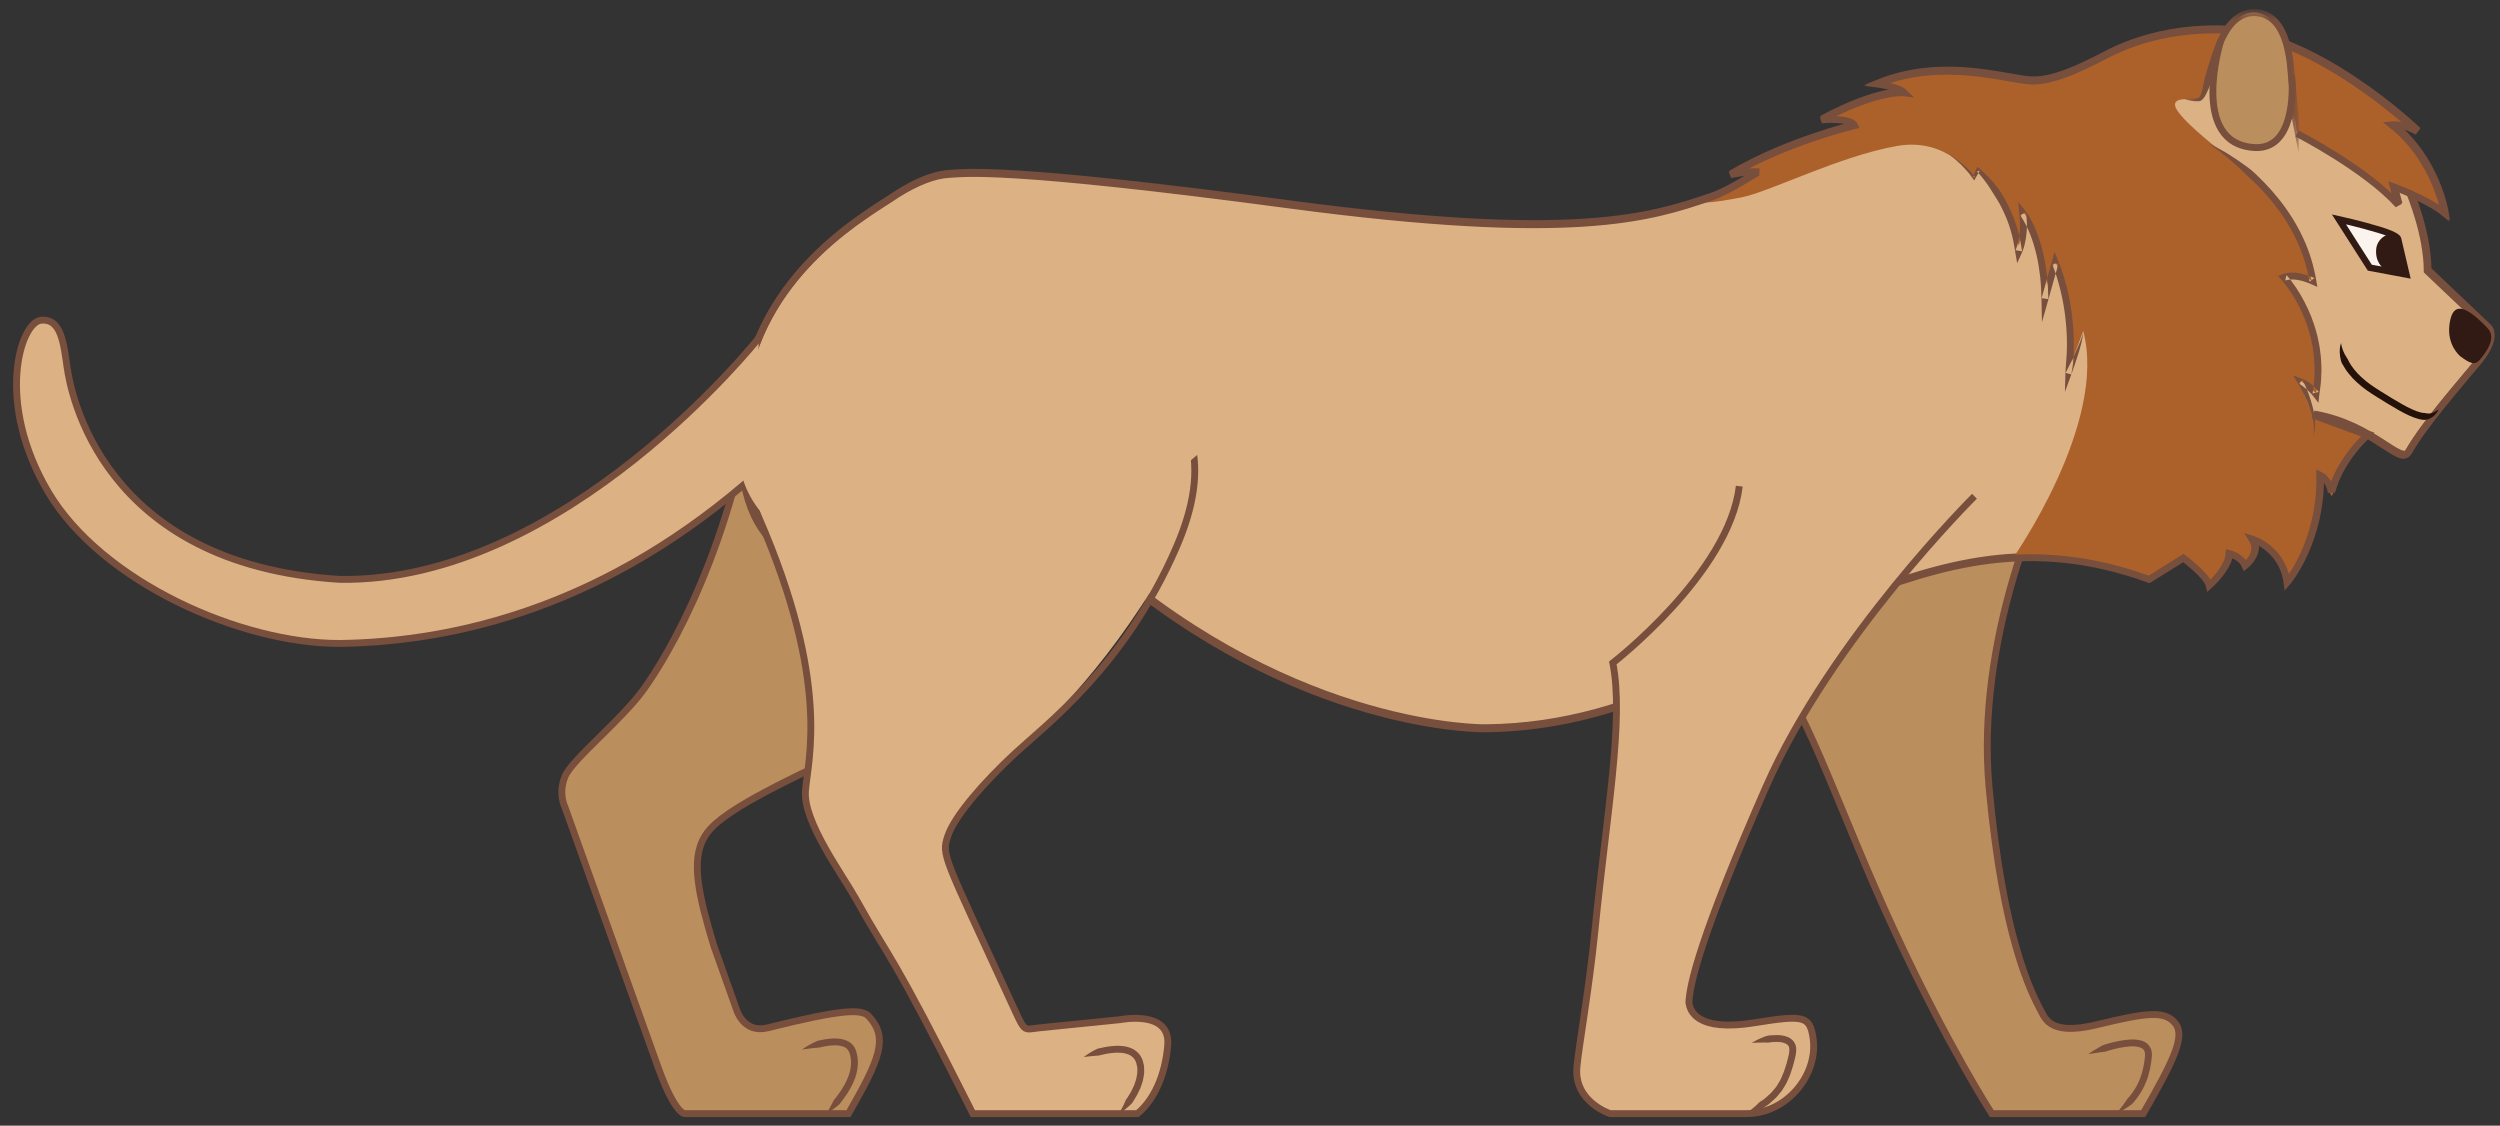 <svg width="191px" height="86px" viewBox="0 0 191 86" version="1.1" xml:space="preserve" xmlns="http://www.w3.org/2000/svg" xmlns:xlink="http://www.w3.org/1999/xlink">
  <rect x="0" y="0" width="191" height="86" fill="#333333" stroke="none"/>
  <defs>
    <polygon id="path-1" points="0.201 0.657 9.076 0.657 9.076 11.623 0.201 11.623"/>
  </defs>
  <g>
    <title>lion-c</title>
    <desc>Created with Sketch.</desc>
    <g id="lion-c" stroke="none" stroke-width="1" fill="none" fill-rule="evenodd">
      <g id="Group" transform="translate(1, 0)">
        <path d="M90.893,32.845 C90.893,32.845 91.245,45.555 74.158,52.874 C56.981,60.23 53.815,62.259 52.818,63.939 C51.761,65.721 52.373,68.415 53.537,72.26 L55.268,77.126 C55.268,77.126 55.792,78.991 57.655,78.525 C63.342,77.103 64.84,77.063 65.382,77.651 C66.919,79.317 65.931,80.885 63.826,85.08 L51.324,85.08 C51.324,85.08 50.583,85.211 49.229,81.409 C47.876,77.607 42.156,61.657 42.156,61.657 C42.156,61.657 41.632,60.652 42.156,59.341 C42.68,58.03 46.467,55.04 48.181,52.655 C49.971,50.164 55.071,41.817 56.953,28.096" id="Fill-1" fill="#BB8E5D"/>
        <path d="M90.894,32.845 C90.894,32.845 91.246,45.555 74.158,52.874 C56.981,60.23 53.815,62.259 52.819,63.939 C51.762,65.721 52.374,68.415 53.537,72.26 L55.269,77.126 C55.269,77.126 55.792,78.991 57.655,78.525 C63.342,77.103 64.84,77.063 65.383,77.651 C66.919,79.317 66.175,80.964 63.826,85.08 L51.325,85.08 C51.325,85.08 50.583,85.211 49.23,81.409 C47.876,77.607 42.157,61.657 42.157,61.657 C42.157,61.657 41.633,60.652 42.157,59.341 C42.681,58.03 46.468,55.04 48.182,52.655 C49.971,50.164 55.071,41.817 56.953,28.096" id="Stroke-3" stroke="#784E3D" stroke-width="0.525"/>
        <path d="M60.275,80.186 C60.275,80.186 60.399,80.091 60.631,79.949 C60.748,79.879 60.89,79.793 61.061,79.709 C61.232,79.635 61.419,79.5 61.654,79.476 C62.113,79.384 62.661,79.275 63.293,79.383 C63.6,79.44 63.962,79.58 64.197,79.892 C64.312,80.04 64.395,80.224 64.43,80.388 C64.473,80.525 64.504,80.691 64.526,80.868 C64.599,81.538 64.427,82.189 64.179,82.727 C63.934,83.273 63.62,83.722 63.342,84.093 C63.269,84.184 63.203,84.273 63.141,84.359 C63.064,84.432 62.979,84.491 62.905,84.551 C62.752,84.664 62.619,84.763 62.509,84.844 C62.286,85 62.152,85.08 62.152,85.08 C62.152,85.08 62.226,84.944 62.356,84.706 C62.421,84.588 62.499,84.445 62.588,84.282 C62.631,84.2 62.671,84.108 62.725,84.022 C62.791,83.946 62.857,83.864 62.924,83.776 C63.189,83.424 63.483,83.001 63.702,82.511 C63.926,82.027 64.065,81.467 64.006,80.929 C63.991,80.806 63.971,80.674 63.925,80.523 C63.896,80.393 63.847,80.301 63.782,80.213 C63.657,80.04 63.436,79.943 63.196,79.898 C62.706,79.812 62.189,79.898 61.769,79.99 C61.563,80.064 61.348,80.04 61.168,80.07 C60.986,80.093 60.826,80.112 60.694,80.127 C60.428,80.165 60.275,80.186 60.275,80.186" id="Fill-5" fill="#784E3D"/>
        <path d="M136.72,37.142 C139.689,42.561 134.231,50.645 134.231,50.645 C137.419,55.015 139.557,62.092 143.749,71.14 C147.767,79.815 151.17,85.08 151.17,85.08 L162.74,85.08 C165.01,81.118 166.003,79.166 165.188,78.176 C164.373,77.185 163.017,77.36 159.175,78.292 C155.333,79.225 155.195,77.578 154.809,77.01 C154.144,75.683 152.015,71.592 150.967,60.172 C149.919,48.751 155.1,37.914 155.1,37.914 C155.1,37.914 154.127,36.456 153.31,35.394 C146.237,26.203 134.739,33.526 136.72,37.142" id="Fill-7" fill="#BB8E5D"/>
        <path d="M136.72,37.142 C139.471,43.784 134.231,50.645 134.231,50.645 C137.419,55.015 139.557,62.092 143.749,71.14 C147.767,79.815 151.17,85.08 151.17,85.08 L162.74,85.08 C165.01,81.118 166.003,79.166 165.188,78.176 C164.373,77.185 163.017,77.36 159.175,78.292 C155.333,79.225 155.195,77.578 154.809,77.01 C154.144,75.683 152.015,71.592 150.967,60.172 C149.919,48.751 155.1,37.914 155.1,37.914" id="Stroke-9" stroke="#784E3D" stroke-width="0.525"/>
        <path d="M158.549,80.535 C158.549,80.535 158.682,80.43 158.934,80.274 C159.062,80.198 159.216,80.107 159.394,80.002 C159.485,79.952 159.582,79.899 159.683,79.843 C159.789,79.796 159.91,79.782 160.029,79.74 C160.515,79.604 161.088,79.457 161.744,79.419 C162.071,79.408 162.429,79.413 162.802,79.579 C162.986,79.658 163.168,79.816 163.273,80.014 C163.379,80.21 163.416,80.43 163.404,80.622 C163.398,80.836 163.369,80.963 163.353,81.137 C163.327,81.304 163.299,81.478 163.265,81.643 C163.192,81.972 163.104,82.294 162.986,82.596 C162.756,83.202 162.422,83.724 162.089,84.117 C161.941,84.333 161.736,84.465 161.561,84.579 C161.387,84.695 161.234,84.788 161.106,84.863 C160.849,85.009 160.695,85.08 160.695,85.08 C160.695,85.08 160.799,84.948 160.98,84.716 C161.071,84.603 161.178,84.464 161.293,84.301 C161.41,84.138 161.516,83.942 161.687,83.78 C161.991,83.421 162.289,82.957 162.497,82.408 C162.605,82.134 162.686,81.839 162.753,81.535 C162.784,81.382 162.807,81.232 162.833,81.076 C162.847,80.923 162.882,80.725 162.88,80.609 C162.89,80.333 162.797,80.154 162.577,80.052 C162.354,79.95 162.054,79.929 161.769,79.943 C161.19,79.976 160.638,80.113 160.174,80.244 C160.056,80.272 159.952,80.325 159.843,80.347 C159.73,80.36 159.624,80.374 159.524,80.386 C159.324,80.416 159.149,80.442 159.006,80.464 C158.715,80.509 158.549,80.535 158.549,80.535" id="Fill-11" fill="#784E3D"/>
        <g id="Group-16" transform="translate(55.184, 2.14)">
          <path d="M119.366,7.972 C119.366,7.972 124.571,10.633 127.103,13.43 L126.725,12.032 C126.725,12.032 129.344,12.993 130.625,14.042 C130.625,14.042 129.984,9.992 126.608,7.312 C126.608,7.312 127.568,7.225 128.559,7.837 C128.559,7.837 120.541,0.084 113.191,0.058 C107.835,0.039 104.75,2.039 104.051,2.359 C103.353,2.68 100.879,4.049 99.016,3.962 C97.153,3.874 92.264,2.184 87.316,4.194 C87.316,4.194 88.917,4.399 89.382,4.865 C89.382,4.865 87.374,4.602 83.038,6.933 C83.038,6.933 85.278,6.729 85.57,7.37 C85.57,7.37 80.447,8.564 76.082,11.128 C76.082,11.128 77.304,10.837 78.293,10.896 C78.15,10.891 76.117,12.333 74.51,12.876 C69.939,14.42 64.177,16.343 42.348,13.43 C20.519,10.517 17.55,11.041 16.386,11.099 C15.222,11.157 13.828,11.739 12.428,12.614 C10.333,14.071 2.357,18.222 0.728,27.355 C-2.707,51.769 21.858,36.095 28.028,40.64 C42.989,53.691 57.309,53.459 57.309,53.459 C69.592,53.342 77.624,46.467 84.959,43.67 C92.293,40.873 99.046,38.775 108.068,42.038 L110.687,40.407 C110.687,40.407 112.492,41.747 112.667,42.504 C112.667,42.504 114.123,41.223 114.18,40.057 C114.18,40.057 115.112,40.29 115.403,40.989 C115.403,40.989 116.625,40.057 115.926,38.95 C115.926,38.95 118.255,39.65 118.605,42.272 C118.605,42.272 121.224,39.183 121.107,34.056 C121.107,34.056 121.864,34.405 121.981,35.396 C121.981,35.396 122.407,33.229 124.736,31.015 L120.604,29.489 C125.174,30.276 127.249,33.415 127.86,32.337 C129.03,30.274 131.527,27.442 133.186,25.432 C134.845,23.422 133.856,22.782 133.856,22.782 L129.315,18.47 C129.315,15.673 127.994,12.553 127.994,12.553" id="Fill-13" fill="#DCB285"/>
          <path d="M119.366,7.972 C119.366,7.972 124.571,10.633 127.103,13.43 L126.725,12.032 C126.725,12.032 129.344,12.993 130.625,14.042 C130.625,14.042 129.984,9.992 126.608,7.312 C126.608,7.312 127.568,7.225 128.559,7.837 C128.559,7.837 120.541,0.084 113.191,0.058 C107.835,0.039 104.75,2.039 104.051,2.359 C103.353,2.68 100.879,4.049 99.016,3.962 C97.153,3.874 92.264,2.184 87.316,4.194 C87.316,4.194 88.917,4.399 89.382,4.865 C89.382,4.865 87.374,4.602 83.038,6.933 C83.038,6.933 85.278,6.729 85.57,7.37 C85.57,7.37 80.447,8.564 76.082,11.128 C76.082,11.128 77.304,10.837 78.293,10.896 C78.15,10.891 76.117,12.333 74.51,12.876 C69.939,14.42 64.177,16.343 42.348,13.43 C20.519,10.517 17.55,11.041 16.386,11.099 C15.222,11.157 13.828,11.739 12.428,12.614 C10.333,14.071 2.357,18.222 0.728,27.355 C-2.707,51.769 21.858,36.095 28.028,40.64 C42.989,53.691 57.309,53.459 57.309,53.459 C69.592,53.342 77.624,46.467 84.959,43.67 C92.293,40.873 99.046,38.775 108.068,42.038 L110.687,40.407 C110.687,40.407 112.492,41.747 112.667,42.504 C112.667,42.504 114.123,41.223 114.18,40.057 C114.18,40.057 115.112,40.29 115.403,40.989 C115.403,40.989 116.625,40.057 115.926,38.95 C115.926,38.95 118.255,39.65 118.605,42.272 C118.605,42.272 121.224,39.183 121.107,34.056 C121.107,34.056 121.864,34.405 121.981,35.396 C121.981,35.396 122.407,33.229 124.736,31.015 L120.604,29.489 C125.174,30.276 127.249,33.415 127.86,32.337 C129.03,30.274 131.527,27.442 133.186,25.432 C134.845,23.422 133.856,22.782 133.856,22.782 L129.315,18.47 C129.315,15.673 127.994,12.553 127.994,12.553" id="Stroke-15" stroke="#784E3D" stroke-width="0.525"/>
        </g>
        <path d="M175.738,31.765 C175.797,31.678 179.329,32.537 179.783,33.314 C179.783,33.314 177.635,35.037 177.442,36.475 C177.029,39.569 177.17,36.638 176.056,36.115 C176.056,36.115 176.82,39.917 173.775,44.328 C173.775,44.328 172.625,41.017 170.675,40.9 C170.675,40.9 172.089,41.726 170.468,43.26 C170.468,43.26 170.246,41.927 169.256,42.189 C169.256,42.189 168.634,43.799 167.79,44.731 C167.79,44.731 166.527,42.659 165.811,42.634 L163.192,44.265 C163.192,44.265 157.337,42.189 152.787,42.646 C152.787,42.646 160.048,32.31 158.156,25.288 L157.272,27.671 C157.272,27.671 157.556,22.962 155.984,19.924 L155.384,21.782 C155.384,21.782 155.312,18.122 153.419,16.024 C153.419,16.024 153.458,18.029 153.245,18.788 C153.245,18.788 152.339,15.839 151.902,15.15 C151.466,14.462 150.68,13.402 150.123,12.976 L149.818,13.588 C149.818,13.588 147.853,10.464 143.935,11.152 C139.507,11.93 134.225,14.657 132.027,15.085 C129.56,15.566 129.014,15.467 129.014,15.467 C129.014,15.467 132.714,13.676 133.293,13.239 C133.293,13.239 132.627,12.932 132.114,12.976 C132.114,12.976 138.205,9.827 140.693,9.597 C140.629,9.604 140.049,9.087 138.696,8.934 C138.696,8.934 142.049,6.867 144.461,7.053 C144.461,7.053 143.869,6.629 142.963,6.356 C142.909,6.356 146.392,5.206 148.924,5.479 C151.456,5.752 154.293,6.64 155.984,5.996 C157.676,5.351 164.825,1.09 170.926,2.696 C177.028,4.302 183.277,9.689 183.277,9.689 C183.277,9.689 182.059,9.408 181.732,9.539 C181.732,9.539 185.42,12.878 185.65,16.09 C185.65,16.09 182.114,14.255 181.764,14.189 L182.198,15.553 C182.198,15.553 178.697,12.517 174.473,10.015 C174.424,9.986 174.451,8.937 174.125,8.803 C173.366,8.493 171.978,9.027 170.528,8.553 C169.975,8.372 168.496,6.22 167.957,6.072 C167.451,5.933 167.466,7.635 167.019,7.601 C164.705,7.426 164.06,7.757 168.063,11.065 C175.445,16.603 175.33,20.458 175.614,21.441 C175.614,21.441 174.157,20.493 173.436,21.225 C173.436,21.225 176.875,25.059 175.95,30.045 C175.95,30.045 174.79,29.058 174.539,28.937 L175.738,31.765" id="Fill-17" fill="#AC612A"/>
        <path d="M174.49,10.199 C174.49,10.199 179.695,12.86 182.227,15.657 L181.847,14.259 C181.847,14.259 184.467,15.22 185.748,16.269 C185.748,16.269 185.108,12.219 181.731,9.539 C181.731,9.539 182.692,9.452 183.681,10.063 C183.681,10.063 175.663,2.311 168.314,2.285 C162.958,2.265 159.874,4.266 159.175,4.586 C158.477,4.907 156.002,6.276 154.14,6.189 C152.277,6.101 147.387,4.411 142.439,6.421 C142.439,6.421 144.04,6.626 144.506,7.092 C144.506,7.092 142.498,6.829 138.161,9.16 C138.161,9.16 140.402,8.956 140.693,9.597 C140.693,9.597 135.57,10.791 131.204,13.355 C131.204,13.355 132.426,13.064 133.417,13.122 C133.272,13.118 131.24,14.56 129.632,15.103 C125.063,16.647 119.3,18.57 97.471,15.657 C75.642,12.743 72.674,13.268 71.51,13.326 C70.345,13.384 68.95,13.966 67.551,14.841 C65.456,16.298 57.481,20.449 55.85,29.582 C54.088,51.781 76.981,38.322 83.151,42.867 C98.111,55.918 112.432,55.685 112.432,55.685 C124.714,55.569 132.747,48.694 140.082,45.897 C147.416,43.1 154.169,41.002 163.192,44.265 L165.811,42.634 C165.811,42.634 167.615,43.974 167.789,44.731 C167.789,44.731 169.245,43.45 169.304,42.284 C169.304,42.284 170.235,42.517 170.526,43.216 C170.526,43.216 171.749,42.284 171.05,41.177 C171.05,41.177 173.378,41.876 173.727,44.498 C173.727,44.498 176.346,41.41 176.231,36.283 C176.231,36.283 176.988,36.632 177.104,37.623 C177.104,37.623 177.531,35.456 179.859,33.242 L175.728,31.716 C180.297,32.502 182.371,35.642 182.983,34.564 C184.153,32.501 186.65,29.669 188.309,27.659 C189.968,25.649 188.979,25.009 188.979,25.009 L184.438,20.697 C184.438,17.9 183.117,14.78 183.117,14.78" id="Stroke-19" stroke="#784E3D" stroke-width="0.525"/>
        <path d="M167.79,10.995 C168.825,11.464 169.785,12.091 170.708,12.771 C171.177,13.103 171.567,13.53 171.975,13.93 C172.376,14.34 172.757,14.771 173.114,15.221 C173.829,16.12 174.454,17.096 174.94,18.143 C175.436,19.185 175.772,20.302 175.965,21.441 L176.046,21.92 L175.592,21.719 C174.961,21.439 174.178,21.225 173.59,21.436 L173.686,21.013 C173.97,21.333 174.205,21.656 174.433,21.996 C174.658,22.335 174.864,22.686 175.053,23.046 C175.242,23.406 175.408,23.777 175.564,24.153 L175.772,24.727 C175.846,24.916 175.89,25.116 175.95,25.31 C176.009,25.505 176.061,25.702 176.099,25.903 C176.138,26.102 176.187,26.3 176.218,26.501 C176.269,26.905 176.335,27.309 176.341,27.717 C176.347,27.92 176.371,28.124 176.359,28.327 L176.335,28.938 C176.321,29.346 176.242,29.747 176.198,30.152 L176.129,30.778 L175.732,30.266 C175.587,30.078 175.397,29.9 175.217,29.736 C175.121,29.663 175.034,29.573 174.937,29.507 C174.843,29.428 174.742,29.382 174.643,29.322 L174.907,29.006 C175.246,29.697 175.517,30.4 175.7,31.137 C175.788,31.504 175.861,31.879 175.869,32.259 C175.88,32.447 175.867,32.639 175.844,32.825 C175.823,33.013 175.768,33.193 175.707,33.369 C175.748,33.186 175.782,33.005 175.783,32.82 C175.786,32.636 175.778,32.451 175.747,32.269 C175.696,31.906 175.598,31.549 175.478,31.203 C175.238,30.511 174.903,29.842 174.527,29.226 L174.191,28.674 L174.792,28.91 C174.931,28.964 175.079,29.015 175.2,29.092 C175.334,29.159 175.448,29.245 175.561,29.333 C175.779,29.519 175.961,29.722 176.148,29.947 L175.682,30.061 C175.723,29.675 175.8,29.293 175.812,28.906 L175.835,28.324 C175.847,28.13 175.823,27.937 175.818,27.743 C175.814,27.355 175.749,26.972 175.701,26.586 C175.671,26.395 175.624,26.207 175.587,26.017 C175.551,25.825 175.502,25.638 175.445,25.452 C175.388,25.267 175.347,25.076 175.276,24.895 L175.077,24.348 C174.928,23.988 174.769,23.634 174.589,23.289 C174.408,22.946 174.211,22.61 173.997,22.286 C173.783,21.967 173.547,21.646 173.304,21.371 L173.044,21.077 L173.4,20.947 C173.832,20.789 174.268,20.809 174.668,20.878 C175.072,20.954 175.444,21.075 175.821,21.247 L175.448,21.525 C175.262,20.435 174.942,19.366 174.465,18.365 C173.999,17.36 173.397,16.417 172.704,15.548 C172.359,15.112 171.991,14.695 171.6,14.296 C171.219,13.888 170.783,13.54 170.394,13.137 C169.596,12.353 168.724,11.636 167.79,10.995" id="Fill-21" fill="#784E3D"/>
        <path d="M85.902,85.08 L73.328,85.08 C66.801,72.085 67.156,73.663 64.422,68.737 C63.33,66.77 60.362,62.793 60.536,60.434 C60.711,58.074 62.497,52.204 56.953,39.487 C51.408,26.771 74.289,17.127 79.135,19.837 C83.981,22.546 93.586,33.121 88.871,41.818 C84.156,50.514 78.873,55.408 76.559,57.55 C74.246,59.69 71.922,62.322 71.408,63.886 C70.923,65.359 71.083,65.334 76.166,76.384 C77.388,79.005 77.083,78.656 78.436,78.525 C79.79,78.394 84.591,77.901 84.591,77.901 C84.591,77.901 88.434,77.127 88.216,79.836 C88.025,82.203 87.124,84.075 85.902,85.08" id="Fill-23" fill="#DCB285"/>
        <path d="M85.902,85.08 L73.328,85.08 C66.801,72.085 67.156,73.663 64.422,68.737 C63.33,66.77 60.362,62.793 60.536,60.434 C60.711,58.074 62.497,52.204 56.953,39.487 C54.527,33.924 64.096,25.327 72.016,25.663 C82.198,26.094 94.485,28.898 88.871,41.818 C84.928,50.891 78.873,55.408 76.559,57.55 C74.246,59.69 71.922,62.322 71.408,63.886 C70.923,65.359 71.083,65.334 76.166,76.384 C77.388,79.005 77.083,78.656 78.436,78.525 C79.79,78.394 84.591,77.901 84.591,77.901 C84.591,77.901 88.434,77.127 88.216,79.836 C88.025,82.203 87.124,84.075 85.902,85.08 Z" id="Stroke-25" stroke="#784E3D" stroke-width="0.525"/>
        <path d="M81.798,80.754 C81.798,80.754 81.914,80.659 82.133,80.517 C82.242,80.446 82.377,80.362 82.538,80.276 C82.62,80.234 82.706,80.19 82.797,80.142 C82.889,80.094 83,80.097 83.106,80.064 C83.322,80.013 83.559,79.964 83.818,79.936 C84.073,79.902 84.349,79.885 84.641,79.908 C84.932,79.921 85.243,79.992 85.542,80.133 C85.834,80.292 86.108,80.548 86.237,80.868 C86.26,80.919 86.271,80.915 86.3,81.011 L86.325,81.116 L86.376,81.325 C86.42,81.452 86.407,81.642 86.414,81.802 C86.426,81.975 86.399,82.123 86.371,82.27 C86.344,82.419 86.325,82.568 86.272,82.701 C86.226,82.837 86.181,82.97 86.137,83.101 C86.079,83.224 86.022,83.344 85.966,83.462 C85.864,83.702 85.72,83.897 85.609,84.092 C85.513,84.299 85.342,84.428 85.205,84.549 C85.072,84.673 84.942,84.766 84.838,84.845 C84.629,85 84.505,85.08 84.505,85.08 C84.505,85.08 84.569,84.943 84.689,84.717 C84.749,84.606 84.826,84.474 84.893,84.31 C84.928,84.231 84.965,84.146 85.004,84.056 C85.041,83.966 85.125,83.902 85.168,83.808 C85.271,83.629 85.407,83.446 85.497,83.23 C85.547,83.123 85.599,83.014 85.653,82.904 C85.69,82.788 85.73,82.671 85.77,82.551 C85.819,82.433 85.831,82.309 85.855,82.184 C85.88,82.058 85.902,81.931 85.891,81.819 C85.882,81.698 85.916,81.597 85.865,81.448 L85.816,81.239 L85.791,81.134 C85.8,81.161 85.769,81.098 85.76,81.085 C85.673,80.866 85.501,80.715 85.303,80.6 C85.09,80.503 84.852,80.441 84.605,80.431 C84.36,80.412 84.113,80.425 83.88,80.457 C83.647,80.481 83.426,80.528 83.224,80.575 C83.12,80.592 83.03,80.637 82.933,80.646 C82.835,80.652 82.744,80.659 82.657,80.665 C82.481,80.682 82.328,80.696 82.2,80.709 C81.945,80.738 81.798,80.754 81.798,80.754" id="Fill-27" fill="#784E3D"/>
        <path d="M147.766,11.665 C148.162,11.92 148.541,12.202 148.906,12.504 C149.084,12.661 149.266,12.813 149.429,12.988 C149.603,13.151 149.749,13.343 149.905,13.527 L149.722,13.541 L149.992,12.911 L150.066,12.74 L150.219,12.866 C150.694,13.26 151.104,13.699 151.487,14.173 C151.684,14.405 151.852,14.66 152.004,14.922 C152.152,15.187 152.306,15.449 152.437,15.723 C152.704,16.268 152.936,16.832 153.105,17.417 C153.199,17.706 153.264,18.004 153.331,18.3 C153.399,18.596 153.431,18.9 153.483,19.199 L152.988,19.115 C153.027,19.026 153.072,18.908 153.104,18.798 C153.143,18.688 153.167,18.57 153.197,18.455 C153.246,18.222 153.292,17.987 153.306,17.747 C153.336,17.508 153.329,17.267 153.329,17.027 C153.325,16.786 153.287,16.546 153.269,16.307 L153.204,15.436 L153.73,16.101 C153.838,16.237 153.912,16.357 153.994,16.488 C154.071,16.617 154.147,16.746 154.214,16.879 C154.354,17.142 154.472,17.413 154.583,17.687 C154.803,18.236 154.968,18.801 155.102,19.372 C155.238,19.943 155.324,20.523 155.391,21.103 C155.455,21.684 155.481,22.267 155.493,22.85 L154.979,22.781 L155.764,19.984 L155.969,19.257 L156.256,19.949 C156.546,20.647 156.753,21.342 156.928,22.057 C157.1,22.771 157.234,23.493 157.316,24.221 C157.399,24.95 157.446,25.683 157.436,26.418 C157.442,26.785 157.412,27.151 157.396,27.518 C157.385,27.885 157.302,28.247 157.244,28.608 L156.815,28.486 C157.073,27.987 157.322,27.478 157.554,26.966 C157.778,26.449 158.028,25.939 158.156,25.387 C158.132,25.669 158.077,25.95 158.01,26.228 C157.938,26.504 157.862,26.779 157.775,27.05 C157.608,27.594 157.423,28.131 157.227,28.668 L156.758,29.948 L156.798,28.546 C156.818,27.831 156.923,27.127 156.912,26.414 C156.923,25.702 156.876,24.99 156.795,24.283 C156.716,23.575 156.587,22.873 156.42,22.182 C156.251,21.494 156.043,20.8 155.778,20.163 L156.269,20.127 L155.484,22.924 L155.005,24.624 L154.969,22.854 C154.958,22.288 154.932,21.722 154.87,21.16 C154.805,20.597 154.722,20.038 154.592,19.49 C154.463,18.942 154.304,18.401 154.097,17.882 C153.991,17.623 153.88,17.367 153.749,17.123 C153.625,16.88 153.475,16.63 153.327,16.436 L153.788,16.231 C153.808,16.49 153.848,16.75 153.852,17.011 C153.853,17.273 153.86,17.534 153.827,17.795 C153.811,18.057 153.762,18.316 153.707,18.573 C153.674,18.701 153.649,18.831 153.603,18.958 C153.563,19.087 153.521,19.206 153.457,19.346 L153.111,20.112 L152.963,19.262 C152.913,18.977 152.883,18.689 152.817,18.408 C152.754,18.126 152.694,17.843 152.604,17.568 C152.444,17.012 152.222,16.475 151.968,15.956 C151.725,15.429 151.388,14.957 151.086,14.462 C150.778,13.974 150.423,13.499 150.027,13.087 L150.254,13.041 L149.913,13.636 L149.829,13.782 L149.73,13.649 C149.592,13.465 149.466,13.271 149.306,13.101 C149.158,12.921 148.994,12.756 148.83,12.588 C148.494,12.261 148.141,11.951 147.766,11.665" id="Fill-29" fill="#784E3D"/>
        <path d="M168.281,4.736 C168.598,3.158 169.653,0.741 171.4,0.959 C172.443,1.089 173.961,2.198 174.125,6.684 C174.246,10.002 173.466,11.202 170.644,11.193 C169.523,11.19 167.386,9.194 168.281,4.736" id="Fill-31" fill="#BB8E5D"/>
        <path d="M182.845,20.973 L180.051,20.449 L177.693,16.757 L181.791,17.936 C181.791,17.936 182.786,20.129 182.845,20.973" id="Fill-33" fill="#FBF3ED"/>
        <path d="M186.97,27.222 C186.97,27.222 185.923,26.392 186.141,24.784 C186.326,23.42 186.949,22.852 189.051,25.074 C189.804,25.868 188.85,27.013 188.451,27.491 C188.051,27.97 187.625,27.703 186.97,27.222" id="Fill-35" fill="#311A14"/>
        <path d="M182.845,20.973 L182.212,18.264 C182.212,18.264 182.246,18.007 180.793,17.565 C179.287,17.106 177.693,16.757 177.693,16.757 L180.051,20.449 L182.845,20.973 Z" id="Stroke-37" stroke="#311A14" stroke-width="0.5"/>
        <path d="M181.12,20.525 C181.12,20.525 180.4,20.045 180.553,18.931 C180.628,18.384 181.222,17.786 181.792,17.936 C182.5,18.122 182.845,20.974 182.845,20.974 L180.631,20.558" id="Fill-39" fill="#311A14"/>
        <path d="M177.861,26.203 C177.861,26.203 177.868,26.37 177.955,26.633 C177.996,26.765 178.064,26.917 178.147,27.083 C178.231,27.251 178.371,27.411 178.453,27.62 C178.559,27.817 178.692,28.025 178.86,28.227 C179.019,28.433 179.214,28.635 179.428,28.829 C179.854,29.229 180.363,29.574 180.913,29.912 C181.458,30.252 182.002,30.589 182.52,30.881 C183.037,31.17 183.534,31.414 183.955,31.516 C184.057,31.538 184.159,31.551 184.248,31.552 C184.337,31.574 184.423,31.592 184.505,31.592 C184.67,31.6 184.821,31.555 184.943,31.5 C185.062,31.439 185.161,31.386 185.221,31.339 C185.285,31.295 185.319,31.272 185.319,31.272 C185.308,31.265 185.267,31.432 185.065,31.662 C184.962,31.774 184.811,31.906 184.591,31.993 C184.482,32.037 184.359,32.074 184.229,32.083 C184.097,32.085 183.97,32.048 183.838,32.027 C183.318,31.899 182.798,31.636 182.264,31.338 C181.732,31.039 181.182,30.697 180.636,30.356 C180.089,30.021 179.528,29.643 179.072,29.215 C178.841,29.005 178.629,28.784 178.451,28.554 C178.265,28.33 178.113,28.096 177.992,27.869 C177.838,27.657 177.818,27.4 177.779,27.197 C177.751,26.987 177.751,26.803 177.762,26.654 C177.79,26.355 177.861,26.203 177.861,26.203" id="Fill-41" fill="#23110A"/>
        <g id="Group-45" transform="translate(165.551, 0.042)">
          <mask id="mask-2" fill="white">
            <use xlink:href="#path-1"/>
          </mask>
          <g id="Clip-44"/>
          <path d="M9.064,11.623 C9.064,11.623 8.995,11.289 8.877,10.705 C8.822,10.413 8.756,10.057 8.679,9.65 C8.64,9.446 8.599,9.229 8.556,9.001 C8.515,8.771 8.518,8.525 8.487,8.272 C8.392,7.257 8.281,6.073 8.162,4.804 C8.086,4.188 7.964,3.548 7.746,2.95 C7.528,2.358 7.192,1.786 6.685,1.468 C6.433,1.314 6.15,1.208 5.848,1.195 C5.781,1.192 5.679,1.177 5.641,1.182 L5.389,1.204 C5.218,1.222 5.118,1.268 4.976,1.31 C4.43,1.532 4.006,2.003 3.702,2.524 C3.388,3.044 3.172,3.608 2.989,4.151 C2.899,4.43 2.81,4.701 2.725,4.963 C2.636,5.22 2.57,5.459 2.502,5.707 C2.392,6.201 2.239,6.651 2.049,7.044 C1.952,7.24 1.862,7.428 1.687,7.584 C1.615,7.67 1.43,7.702 1.373,7.69 C1.291,7.691 1.212,7.693 1.137,7.694 C0.82,7.663 0.584,7.598 0.434,7.549 C0.28,7.505 0.201,7.472 0.201,7.472 C0.201,7.472 0.286,7.488 0.445,7.497 C0.606,7.514 0.835,7.516 1.11,7.5 C1.248,7.457 1.457,7.467 1.49,7.375 C1.569,7.275 1.631,7.095 1.682,6.907 C1.775,6.521 1.841,6.061 1.997,5.571 C2.062,5.327 2.139,5.053 2.23,4.792 C2.315,4.531 2.402,4.262 2.493,3.984 C2.683,3.423 2.907,2.828 3.253,2.254 C3.588,1.685 4.077,1.112 4.784,0.823 C4.956,0.762 5.179,0.695 5.342,0.682 L5.593,0.659 C5.724,0.65 5.79,0.669 5.892,0.673 C6.267,0.69 6.643,0.824 6.965,1.025 C7.621,1.442 7.996,2.121 8.238,2.768 C8.478,3.429 8.601,4.093 8.682,4.739 C8.8,6.008 8.911,7.192 9.006,8.207 C9.023,8.462 9.072,8.702 9.074,8.936 C9.074,9.169 9.075,9.392 9.075,9.6 C9.075,10.017 9.076,10.381 9.076,10.68 C9.068,11.281 9.064,11.623 9.064,11.623" id="Fill-43" fill="#784E3D" mask="url(#mask-2)"/>
        </g>
        <path d="M168.64,3.193 C168.64,3.193 166.233,10.995 171.253,11.272 C174.27,11.438 174.199,6.948 174.086,5.773" id="Stroke-46" stroke="#784E3D" stroke-width="0.525"/>
        <g id="Group-51" transform="translate(0, 23.814)">
          <path d="M56.953,2.033 C56.953,2.033 42.156,20.713 24.954,20.451 C6.706,19.314 4.392,6.074 4.131,4.282 C3.869,2.49 3.694,0.48 2.122,0.655 C0.551,0.83 -1.375,6.913 2.685,13.773 C6.745,20.634 17.403,25.381 24.999,25.345 C33.861,25.214 45.467,22.505 56.953,12.235" id="Fill-48" fill="#DCB285"/>
          <path d="M56.953,2.033 C56.953,2.033 42.156,20.713 24.954,20.451 C6.706,19.314 4.392,6.074 4.131,4.282 C3.869,2.49 3.694,0.48 2.122,0.655 C0.551,0.83 -1.375,6.913 2.685,13.773 C6.745,20.634 17.403,25.381 24.999,25.345 C33.861,25.214 45.467,22.505 56.953,12.235" id="Stroke-50" stroke="#784E3D" stroke-width="0.525"/>
        </g>
        <g id="Group-55" transform="translate(119.449, 37.099)">
          <path d="M12.432,0.043 C11.655,6.685 2.771,13.546 2.771,13.546 C3.636,17.916 2.305,24.975 1.401,34.041 C0.957,38.494 0.168,42.831 0.026,44.442 C-0.206,47.082 2.559,47.981 2.559,47.981 L12.988,47.981 C16.093,47.981 18.528,44.954 18.058,42.126 C17.796,40.553 17.365,40.425 13.648,41.033 C9.107,41.776 8.668,40.071 8.583,39.504 C8.625,38.176 9.427,34.493 14.446,23.073 C19.464,11.652 30.402,0.815 30.402,0.815" id="Fill-52" fill="#DCB285"/>
          <path d="M12.432,0.043 C11.655,6.685 2.771,13.546 2.771,13.546 C3.636,17.916 2.305,24.975 1.401,34.041 C0.957,38.494 0.168,42.831 0.026,44.442 C-0.206,47.082 2.559,47.981 2.559,47.981 L12.988,47.981 C16.093,47.981 18.528,44.954 18.058,42.126 C17.796,40.553 17.365,40.425 13.648,41.033 C9.107,41.776 8.668,40.071 8.583,39.504 C8.625,38.176 9.427,34.493 14.446,23.073 C19.464,11.652 30.402,0.815 30.402,0.815" id="Stroke-54" stroke="#784E3D" stroke-width="0.525"/>
        </g>
        <path d="M132.834,79.676 C132.834,79.676 132.969,79.588 133.222,79.46 C133.347,79.395 133.503,79.321 133.689,79.25 C133.871,79.169 134.088,79.096 134.336,79.096 C134.581,79.073 134.854,79.066 135.152,79.107 C135.442,79.159 135.809,79.255 136.055,79.595 C136.31,79.951 136.232,80.345 136.178,80.681 C136.097,80.982 136.042,81.279 135.937,81.59 C135.844,81.901 135.738,82.208 135.598,82.5 C135.487,82.802 135.286,83.061 135.134,83.33 C134.929,83.56 134.762,83.818 134.542,83.997 C134.329,84.178 134.143,84.378 133.933,84.501 C133.745,84.655 133.536,84.747 133.349,84.814 C133.161,84.872 132.995,84.922 132.86,84.964 C132.59,85.044 132.436,85.08 132.436,85.08 C132.436,85.08 132.556,84.969 132.768,84.791 C132.874,84.703 133.001,84.598 133.148,84.476 C133.282,84.339 133.425,84.183 133.626,84.076 C133.823,83.962 133.984,83.782 134.18,83.618 C134.38,83.458 134.521,83.228 134.708,83.025 C134.84,82.783 135.022,82.56 135.122,82.281 C135.249,82.017 135.348,81.733 135.434,81.445 C135.53,81.164 135.592,80.845 135.671,80.552 C135.71,80.301 135.747,80.029 135.625,79.894 C135.523,79.745 135.302,79.664 135.075,79.625 C134.841,79.594 134.602,79.597 134.382,79.618 C134.271,79.617 134.168,79.662 134.065,79.655 C133.96,79.647 133.861,79.65 133.766,79.648 C133.576,79.651 133.409,79.654 133.272,79.657 C132.994,79.669 132.834,79.676 132.834,79.676" id="Fill-56" fill="#784E3D"/>
        <path d="M57.347,39.371 C57.347,39.371 54.333,36.231 56.092,33.067 C57.852,29.904 69.526,24.458 69.526,24.458 L89.313,23.057 L96.58,28.083 C96.58,28.083 91.691,34.695 87.15,37.142 C82.61,39.589 57.347,39.371 57.347,39.371" id="Fill-58" fill="#DCB285"/>
      </g>
    </g>
  </g>
</svg>